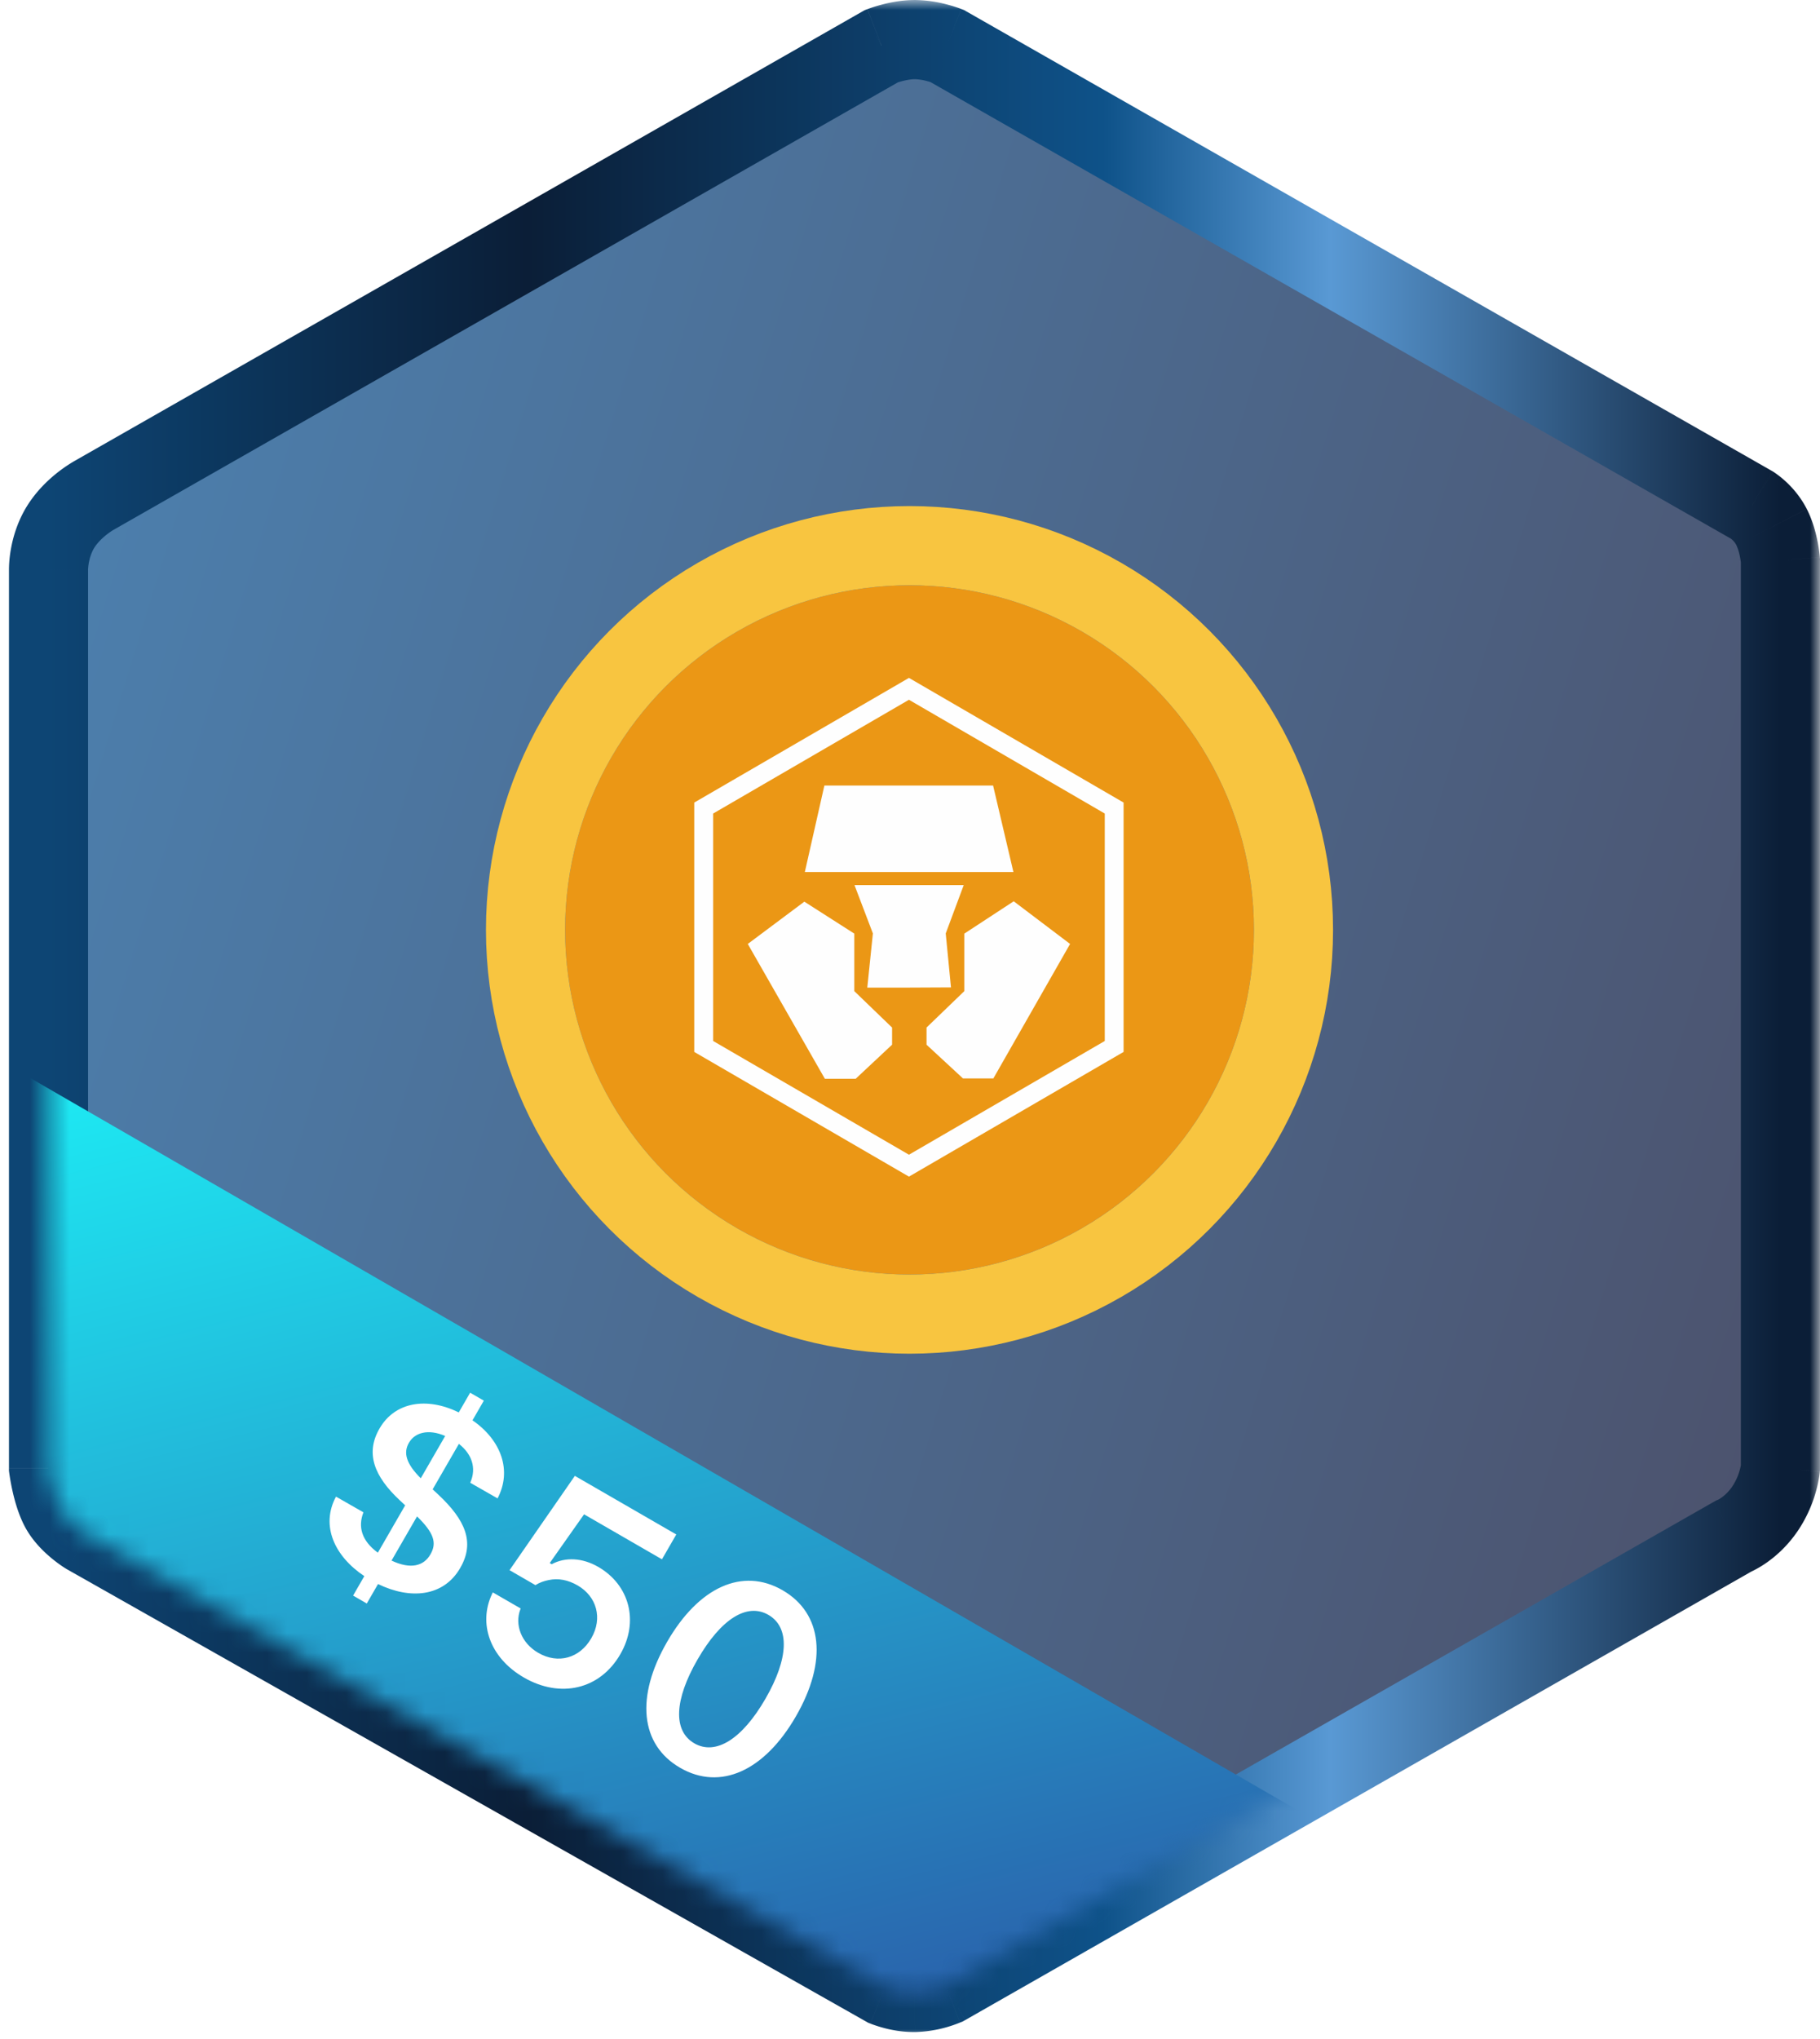<svg width="92" height="103" fill="none" xmlns="http://www.w3.org/2000/svg"><mask id="c" maskUnits="userSpaceOnUse" x="0" y="0" width="92" height="103" fill="#000"><path fill="#fff" d="M0 0h92v103H0z"/><path fill-rule="evenodd" clip-rule="evenodd" d="M46.225 2c.821-.002 1.642.317 1.642.317l40.708 23.208s.607.376.978 1.102c.371.725.447 1.684.447 1.684v45.852s-.098 1.068-.804 2.087c-.705 1.018-1.584 1.36-1.584 1.36l-39.813 22.7s-.833.329-1.573.343c-.74.015-1.482-.284-1.482-.284L4.39 77.544s-.894-.534-1.33-1.294c-.437-.761-.609-2.087-.609-2.087V28.776s-.021-1.124.608-2.148c.63-1.024 1.7-1.606 1.7-1.606L44.57 2.326s.836-.324 1.656-.326Z"/></mask><path fill-rule="evenodd" clip-rule="evenodd" d="M46.225 2c.821-.002 1.642.317 1.642.317l40.708 23.208s.607.376.978 1.102c.371.725.447 1.684.447 1.684v45.852s-.098 1.068-.804 2.087c-.705 1.018-1.584 1.36-1.584 1.36l-39.813 22.7s-.833.329-1.573.343c-.74.015-1.482-.284-1.482-.284L4.39 77.544s-.894-.534-1.33-1.294c-.437-.761-.609-2.087-.609-2.087V28.776s-.021-1.124.608-2.148c.63-1.024 1.7-1.606 1.7-1.606L44.57 2.326s.836-.324 1.656-.326Z" fill="url(#a)" fill-opacity=".7"/><path d="m47.867 2.317.725-1.863.137.053.128.073-.99 1.737Zm40.708 23.208.99-1.738.032.018.032.02-1.054 1.7Zm1.424 2.786 1.994-.157.007.078v.079h-2Zm0 45.852h2v.092l-.008.09L90 74.165Zm-2.387 3.448-.99-1.738.127-.072.136-.054.727 1.864ZM47.799 100.31l.99 1.738-.123.07-.133.053-.734-1.861Zm-3.055.059-.746 1.856-.123-.049-.116-.066.985-1.741ZM4.39 77.544l-.985 1.741-.02-.011-.021-.013 1.026-1.717Zm-1.939-3.38-1.983.257-.017-.128v-.13h2Zm0-45.389 2-.039v.04h-2Zm2.309-3.754.99 1.738-.018.01-.018.01-.954-1.758ZM44.57 2.326 43.578.588l.129-.073.138-.054.723 1.865ZM46.22 0a6.586 6.586 0 0 1 1.635.222 7.704 7.704 0 0 1 .707.22l.018.007.007.003h.003l.001.001-.724 1.864-.725 1.864.001.001h.002l.004.002.003.001-.005-.001a3.697 3.697 0 0 0-.294-.09A2.64 2.64 0 0 0 46.23 4l-.01-4Zm2.637.58 40.708 23.207-1.98 3.475L46.875 4.055 48.857.58Zm39.718 24.945 1.055-1.7v.001l.003.001.004.003.01.006a1.935 1.935 0 0 1 .074.05 4.942 4.942 0 0 1 .567.456c.316.293.726.749 1.046 1.374l-3.562 1.821a1.027 1.027 0 0 0-.29-.337c-.006-.005-.006-.005 0 0a.651.651 0 0 0 .025.015l.006.005.004.002.002.001c.001 0 .002.001 1.056-1.698Zm2.759.191c.306.6.462 1.227.543 1.637a8.133 8.133 0 0 1 .114.769l.001.019a.113.113 0 0 1 .001.01v.002L90 28.311l-1.994.158V28.478v-.009a4.19 4.19 0 0 0-.052-.34 2.476 2.476 0 0 0-.182-.592l3.562-1.82Zm.665 2.595v45.852h-4V28.312h4Zm-2 45.852 1.992.184V74.356l-.002.01-.003.028a3.779 3.779 0 0 1-.042.295 6.87 6.87 0 0 1-1.103 2.7l-3.289-2.278a2.873 2.873 0 0 0 .459-1.157v.003l-.002.01v.01l-.001.002v.001l1.992.183Zm.841 3.225a6.2 6.2 0 0 1-1.563 1.569 5.445 5.445 0 0 1-.81.463 3.153 3.153 0 0 1-.105.045l-.012.005a.18.18 0 0 0-.006.002l-.003.001h-.001c-.001.001-.002.001-.728-1.862-.727-1.864-.727-1.863-.728-1.863h-.001l-.003.001-.005.002a.842.842 0 0 1-.04.017l.01-.005c.026-.013.082-.044.157-.096a2.2 2.2 0 0 0 .55-.556l3.288 2.277Zm-2.237 1.96-39.813 22.7-1.982-3.475 39.813-22.7 1.982 3.475ZM47.799 100.31l.733 1.861-.001.001-.003.001-.006.002a6.435 6.435 0 0 1-2.258.478l-.077-4c.125-.002.332-.038.565-.103a4.316 4.316 0 0 0 .312-.1l.009-.003h-.002l-.002.001-.002.001h-.001l.733 1.861Zm-1.535 2.343a5.873 5.873 0 0 1-1.563-.201 6.653 6.653 0 0 1-.624-.196l-.049-.019-.017-.007a.127.127 0 0 1-.008-.003l-.002-.001h-.002v-.001l.745-1.856.745-1.855-.002-.001-.002-.001a.05.05 0 0 1-.004-.002l-.004-.001c-.002-.001-.002-.001 0 0l.041.014c.044.015.112.037.196.059.186.049.359.074.473.072l.077 3.999Zm-2.505-.543L3.405 79.285l1.97-3.481 40.353 22.825-1.969 3.481ZM4.39 77.544l-1.026 1.717-.002-.001-.004-.002-.007-.005-.02-.012a4.37 4.37 0 0 1-.216-.14 7.091 7.091 0 0 1-.496-.374c-.36-.297-.903-.8-1.294-1.483l3.47-1.99c.045.08.169.223.364.383a3.097 3.097 0 0 0 .266.195l.004.003-.004-.002-.004-.002-.002-.002h-.001v-.001c-.001 0-.002 0-1.027 1.716Zm-3.065-.3c-.371-.648-.575-1.41-.682-1.877a11.595 11.595 0 0 1-.174-.941v-.005l1.983-.258 1.983-.257v-.004.003a3.438 3.438 0 0 0 .023.145c.018.107.046.258.084.425.088.386.189.667.253.78l-3.47 1.99Zm-.873-3.08V28.774h4v45.388h-4Zm2-45.389c-1.999.04-1.999.039-1.999.038v-.008a3.157 3.157 0 0 1 0-.118c.002-.06.004-.139.01-.231a6.48 6.48 0 0 1 .089-.723c.101-.568.319-1.364.804-2.154l3.408 2.095c-.144.234-.23.513-.275.763a2.488 2.488 0 0 0-.036.326v-.002a1.389 1.389 0 0 0 0-.017v-.006c0-.001 0-.002-2 .037ZM1.356 25.58c.481-.782 1.099-1.352 1.551-1.709a7.475 7.475 0 0 1 .859-.584l.023-.013a.407.407 0 0 0 .01-.005l.004-.002.001-.001h.001c0-.001.001-.001.956 1.756.954 1.758.954 1.758.955 1.757l.002-.001.003-.002.005-.002.005-.003-.006.003-.064.04a3.491 3.491 0 0 0-.275.197c-.24.19-.473.422-.622.664L1.355 25.58Zm2.414-2.295L43.579.588l1.98 3.475L5.75 26.76 3.77 23.284Zm40.8-20.958a603.182 603.182 0 0 1-.722-1.865h.002l.003-.002.007-.003a2.934 2.934 0 0 1 .066-.024 7.975 7.975 0 0 1 .66-.203c.393-.103.99-.227 1.635-.229l.01 4c-.174 0-.406.04-.636.1a3.97 3.97 0 0 0-.313.095l.003-.001.004-.002h.003l-.722-1.866Z" fill="url(#b)" mask="url(#c)"/><mask id="d" style="mask-type:alpha" maskUnits="userSpaceOnUse" x="2" y="2" width="88" height="99"><path fill-rule="evenodd" clip-rule="evenodd" d="M46.226 2c.82-.001 1.641.318 1.641.318l40.708 23.207s.607.377.978 1.102c.371.726.447 1.685.447 1.685v45.852s-.098 1.067-.803 2.086c-.706 1.019-1.585 1.362-1.585 1.362L47.8 100.31s-.833.329-1.573.343c-.74.014-1.482-.284-1.482-.284L4.39 77.545s-.894-.534-1.33-1.295c-.436-.76-.609-2.086-.609-2.086l.001-45.388s-.022-1.125.608-2.149 1.7-1.605 1.7-1.605L44.57 2.327s.835-.324 1.656-.326Z" fill="#fff"/></mask><g mask="url(#d)"><path transform="scale(-1 1) rotate(-30 138.82 171.768)" fill="url(#e)" d="M0 0h77.7v30.642H0z"/></g><path d="m17.849 80.603.692.4.568-.983c1.64.796 3.315.643 4.156-.813l.006-.012c.739-1.28.255-2.41-1.113-3.69l-.288-.269 1.327-2.297c.652.511.9 1.215.578 1.952l-.001.015 1.377.787.003-.005c.73-1.387.197-2.926-1.27-3.939l.574-.994-.693-.4-.574.995c-1.607-.786-3.223-.543-4.006.813l-.006.011c-.711 1.232-.28 2.397 1.04 3.625l.262.245-1.381 2.392c-.834-.608-1.005-1.322-.733-2.026v-.015l-1.376-.787-.01.002c-.78 1.46-.076 3.003 1.435 4.01l-.567.983Zm2.818-7.711.007-.012c.294-.51.97-.71 1.83-.34l-1.234 2.137c-.743-.737-.89-1.288-.603-1.785Zm1.096 5.621-.007.012c-.339.586-.996.767-1.964.31l1.289-2.231c.865.839 1.006 1.347.682 1.909Zm4.722 6.231c1.847 1.066 3.844.601 4.87-1.175l.006-.011c.944-1.635.473-3.485-1.12-4.404-.805-.465-1.666-.505-2.353-.135l-.1-.059 1.737-2.462 3.937 2.273.724-1.255-5.127-2.96-3.302 4.763 1.308.756c.21-.132.448-.215.677-.257.478-.103.974-.006 1.454.271.977.564 1.272 1.666.698 2.66l-.007.013c-.581 1.006-1.675 1.314-2.675.736-.876-.505-1.2-1.435-.91-2.198l.019-.045-1.41-.813-.038.08c-.698 1.468-.135 3.214 1.612 4.222Zm7.897 4.56c2.03 1.172 4.257.16 5.85-2.599l.006-.011c1.593-2.76 1.353-5.187-.678-6.36-2.03-1.172-4.24-.159-5.834 2.6l-.007.012c-1.592 2.758-1.367 5.185.663 6.358Zm.715-1.238c-1.09-.629-1.007-2.207.162-4.232l.007-.011c1.169-2.025 2.487-2.874 3.577-2.245 1.089.629 1.025 2.202-.144 4.227l-.007.012c-1.169 2.024-2.506 2.878-3.595 2.25Z" fill="#fff"/><g filter="url(#f)"><circle cx="45.975" cy="46.975" r="17.41" fill="#EB9715"/><circle cx="45.975" cy="46.975" r="19.41" stroke="#F8C540" stroke-width="4"/></g><path fill-rule="evenodd" clip-rule="evenodd" d="M35.094 40.542V53.14l10.853 6.299 10.85-6.3V40.543l-10.85-6.298-10.853 6.298Zm.955 12.044V41.097l9.898-5.747 9.898 5.747v11.49l-9.898 5.745-9.898-5.745Z" fill="#FEFEFE"/><path fill-rule="evenodd" clip-rule="evenodd" d="M50.2 39.682h-8.528l-.988 4.37h10.544l-1.028-4.37ZM43.185 50.068v-2.905l-2.526-1.614-2.859 2.136 3.897 6.812h1.556l1.841-1.723v-.865l-1.91-1.841Z" fill="#FEFEFE"/><path fill-rule="evenodd" clip-rule="evenodd" d="M48.716 44.712h-5.522l.93 2.442-.283 2.736h2.105l2.125-.01-.265-2.726.91-2.442Z" fill="#FEFEFE"/><path fill-rule="evenodd" clip-rule="evenodd" d="m51.242 45.53-2.496 1.633v2.905l-1.91 1.84v.867l1.841 1.703h1.537l3.878-6.793-2.85-2.156Z" fill="#FEFEFE"/><defs><linearGradient id="a" x1="89.999" y1="100.654" x2="-17.692" y2="67.573" gradientUnits="userSpaceOnUse"><stop stop-color="#000428"/><stop offset="1" stop-color="#004E92"/></linearGradient><linearGradient id="b" x1="89.999" y1="100.654" x2="2.451" y2="100.654" gradientUnits="userSpaceOnUse"><stop stop-color="#0B1E37"/><stop offset=".26" stop-color="#5999D4"/><stop offset=".391" stop-color="#0E5289"/><stop offset=".724" stop-color="#0B1E37"/><stop offset="1" stop-color="#0D4574"/></linearGradient><linearGradient id="e" x1="0" y1="32.565" x2="57.364" y2="-26.673" gradientUnits="userSpaceOnUse"><stop stop-color="#2E3393"/><stop offset="1" stop-color="#1CFAFC"/></linearGradient><filter id="f" x="20.565" y="21.565" width="50.819" height="50.819" filterUnits="userSpaceOnUse" color-interpolation-filters="sRGB"><feFlood flood-opacity="0" result="BackgroundImageFix"/><feColorMatrix in="SourceAlpha" values="0 0 0 0 0 0 0 0 0 0 0 0 0 0 0 0 0 0 127 0" result="hardAlpha"/><feOffset/><feGaussianBlur stdDeviation="2"/><feColorMatrix values="0 0 0 0 0 0 0 0 0 0 0 0 0 0 0 0 0 0 0.16 0"/><feBlend in2="BackgroundImageFix" result="effect1_dropShadow_528_4028"/><feBlend in="SourceGraphic" in2="effect1_dropShadow_528_4028" result="shape"/></filter></defs></svg>